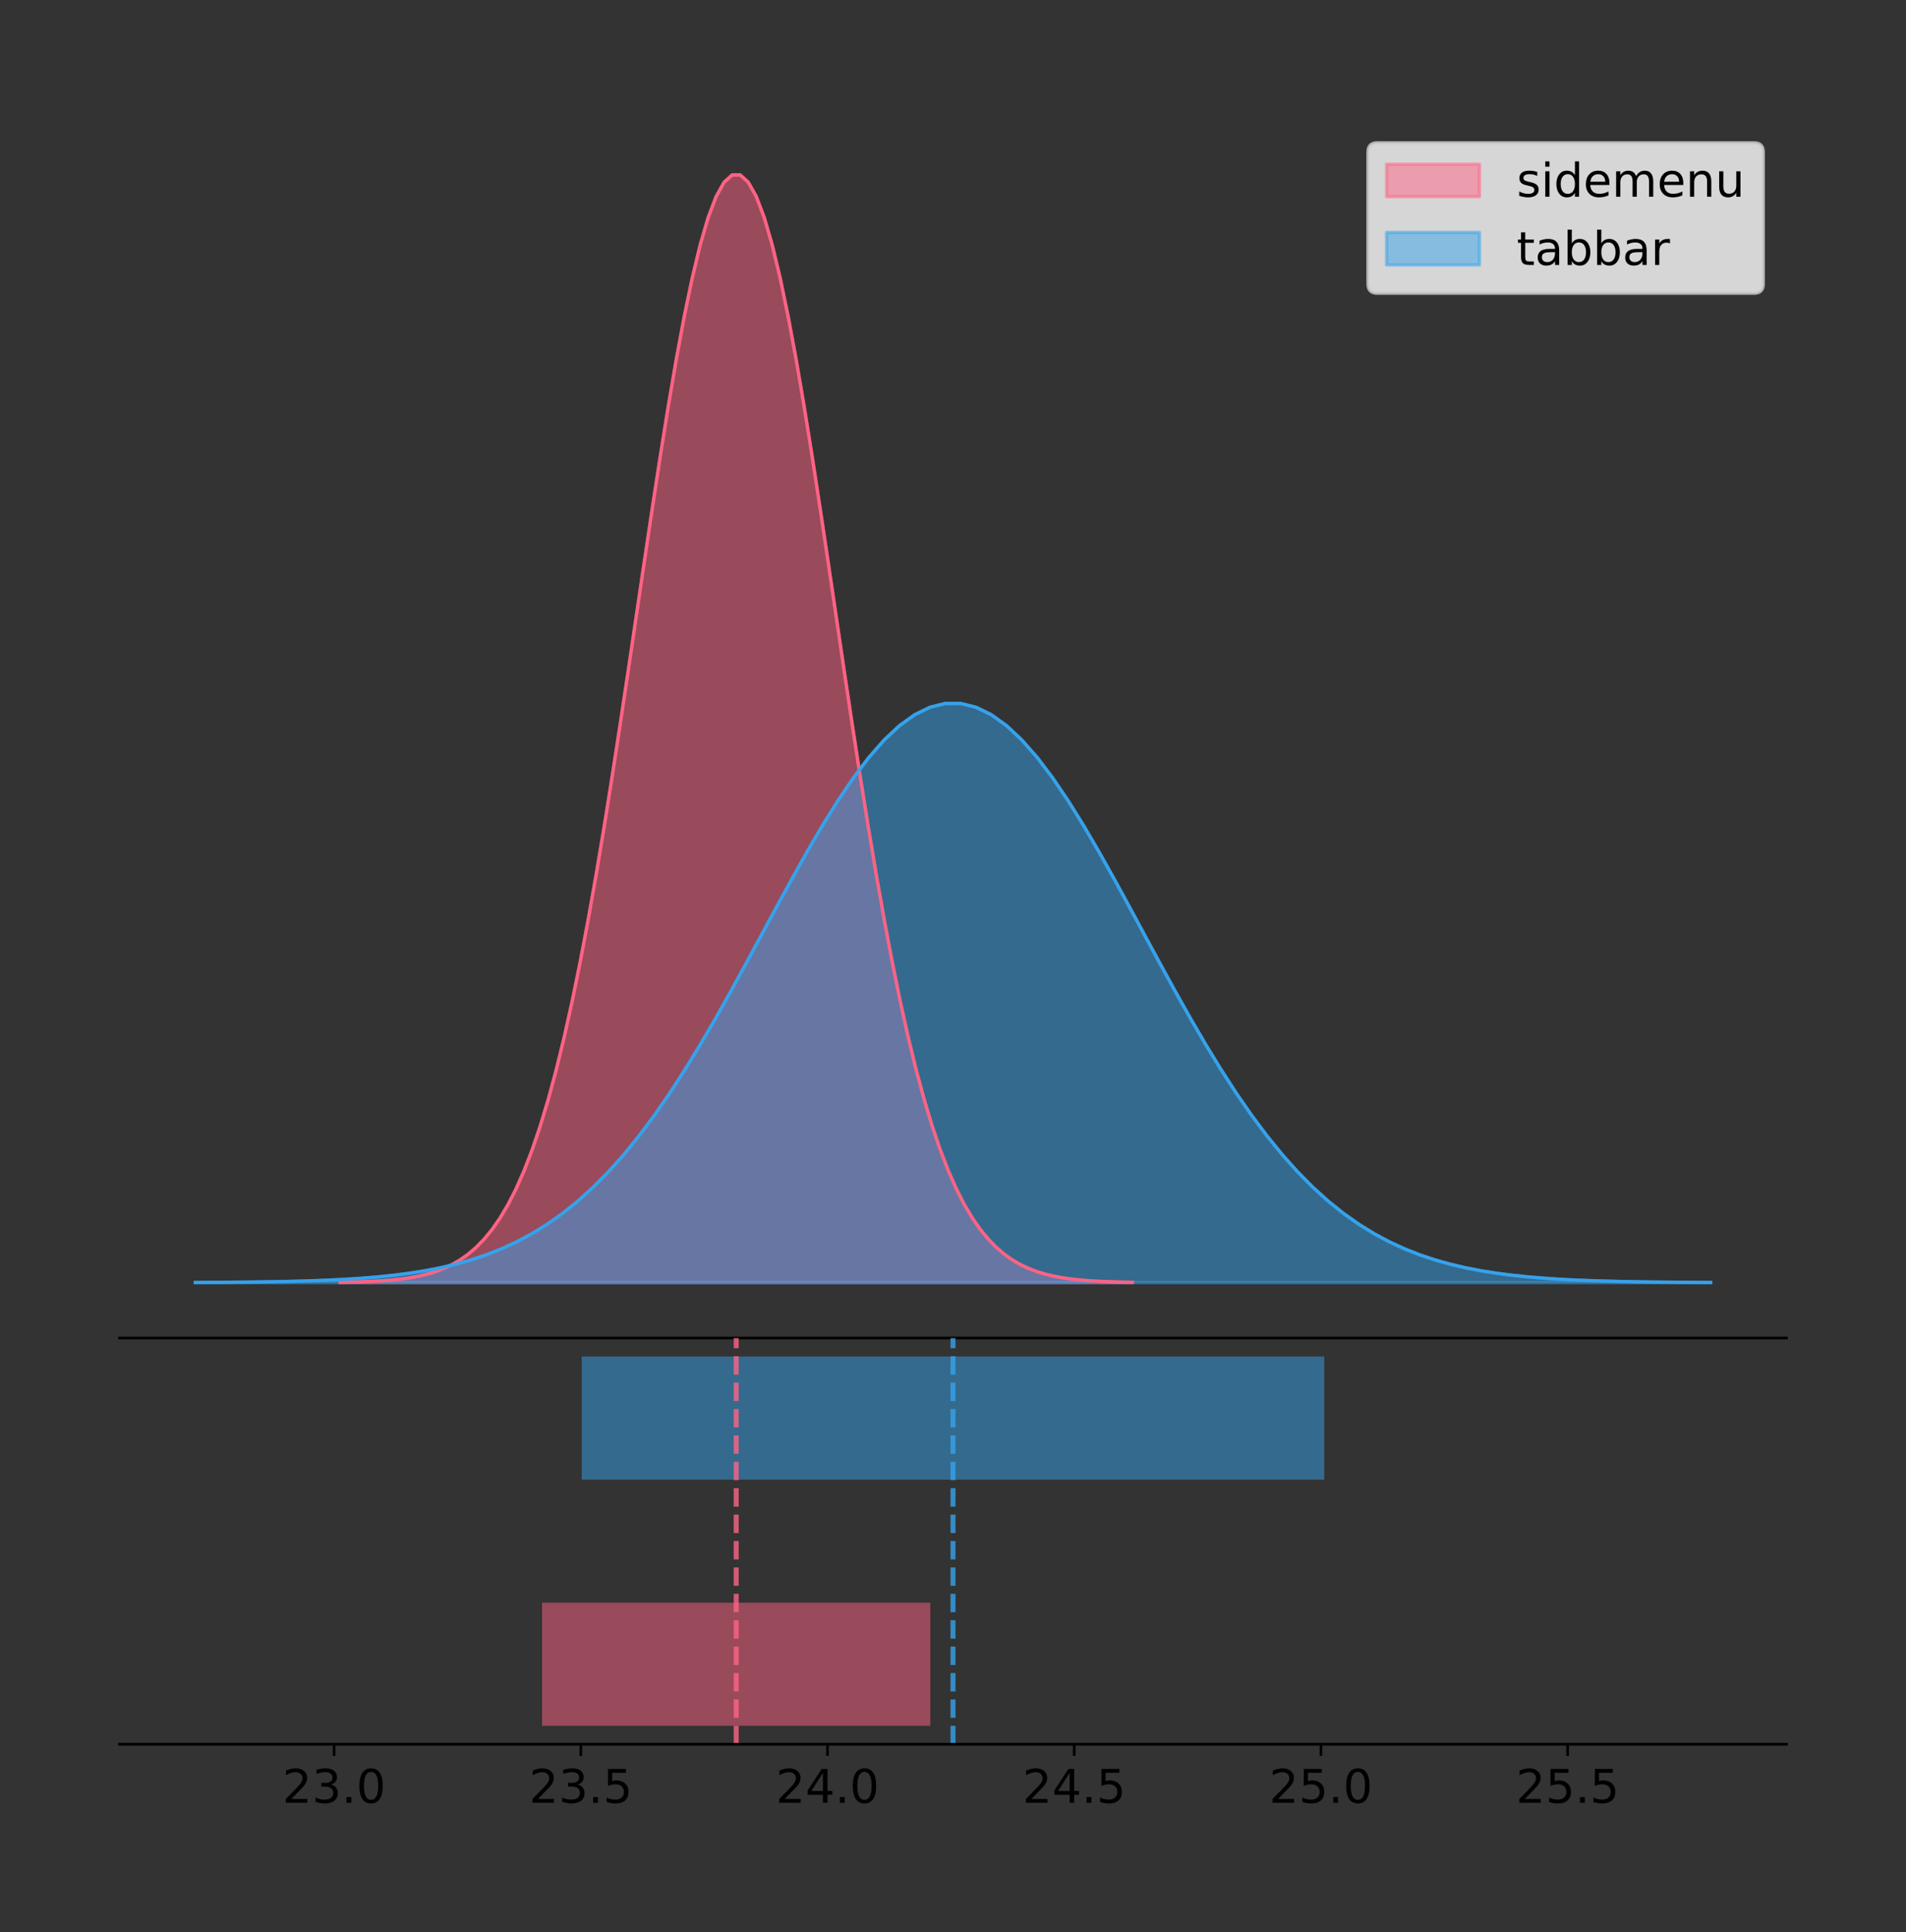 <?xml version="1.0" encoding="utf-8" standalone="no"?>
<!DOCTYPE svg PUBLIC "-//W3C//DTD SVG 1.1//EN"
  "http://www.w3.org/Graphics/SVG/1.1/DTD/svg11.dtd">
<!-- Created with matplotlib (https://matplotlib.org/) -->
<svg height="581.789pt" version="1.1" viewBox="0 0 574.2 581.789" width="574.2pt" xmlns="http://www.w3.org/2000/svg" xmlns:xlink="http://www.w3.org/1999/xlink">
 <rect x="0" y="0" width="574.2" height="581.789" fill="#333333" stroke="none"/>
 <defs>
  <style type="text/css">
*{stroke-linecap:butt;stroke-linejoin:round;}
  </style>
 </defs>
 <g id="figure_1">
  <g id="patch_1">
   <path d="M 0 581.789 
L 574.2 581.789 
L 574.2 0 
L 0 0 
z
" style="fill:none;"/>
  </g>
  <g id="axes_1">
   <g id="patch_2">
    <path d="M 36 402.93 
L 538.2 402.93 
L 538.2 36 
L 36 36 
z
" style="fill:none;"/>
   </g>
   <g id="PolyCollection_1">
    <defs>
     <path d="M 102.426 -195.538 
L 102.426 -195.65 
L 104.838 -195.692 
L 107.249 -195.749 
L 109.66 -195.825 
L 112.072 -195.925 
L 114.483 -196.058 
L 116.894 -196.23 
L 119.306 -196.455 
L 121.717 -196.744 
L 124.128 -197.115 
L 126.539 -197.585 
L 128.951 -198.179 
L 131.362 -198.923 
L 133.773 -199.848 
L 136.185 -200.99 
L 138.596 -202.39 
L 141.007 -204.093 
L 143.419 -206.151 
L 145.83 -208.617 
L 148.241 -211.552 
L 150.653 -215.017 
L 153.064 -219.078 
L 155.475 -223.801 
L 157.886 -229.25 
L 160.298 -235.488 
L 162.709 -242.572 
L 165.12 -250.552 
L 167.532 -259.468 
L 169.943 -269.344 
L 172.354 -280.192 
L 174.766 -292.002 
L 177.177 -304.744 
L 179.588 -318.365 
L 182 -332.786 
L 184.411 -347.901 
L 186.822 -363.58 
L 189.233 -379.667 
L 191.645 -395.98 
L 194.056 -412.318 
L 196.467 -428.462 
L 198.879 -444.18 
L 201.29 -459.23 
L 203.701 -473.372 
L 206.113 -486.366 
L 208.524 -497.987 
L 210.935 -508.025 
L 213.347 -516.294 
L 215.758 -522.64 
L 218.169 -526.94 
L 220.58 -529.111 
L 222.992 -529.111 
L 225.403 -526.94 
L 227.814 -522.64 
L 230.226 -516.294 
L 232.637 -508.025 
L 235.048 -497.987 
L 237.46 -486.366 
L 239.871 -473.372 
L 242.282 -459.23 
L 244.694 -444.18 
L 247.105 -428.462 
L 249.516 -412.318 
L 251.927 -395.98 
L 254.339 -379.667 
L 256.75 -363.58 
L 259.161 -347.901 
L 261.573 -332.786 
L 263.984 -318.365 
L 266.395 -304.744 
L 268.807 -292.002 
L 271.218 -280.192 
L 273.629 -269.344 
L 276.041 -259.468 
L 278.452 -250.552 
L 280.863 -242.572 
L 283.274 -235.488 
L 285.686 -229.25 
L 288.097 -223.801 
L 290.508 -219.078 
L 292.92 -215.017 
L 295.331 -211.552 
L 297.742 -208.617 
L 300.154 -206.151 
L 302.565 -204.093 
L 304.976 -202.39 
L 307.388 -200.99 
L 309.799 -199.848 
L 312.21 -198.923 
L 314.621 -198.179 
L 317.033 -197.585 
L 319.444 -197.115 
L 321.855 -196.744 
L 324.267 -196.455 
L 326.678 -196.23 
L 329.089 -196.058 
L 331.501 -195.925 
L 333.912 -195.825 
L 336.323 -195.749 
L 338.735 -195.692 
L 341.146 -195.65 
L 341.146 -195.538 
L 341.146 -195.538 
L 338.735 -195.538 
L 336.323 -195.538 
L 333.912 -195.538 
L 331.501 -195.538 
L 329.089 -195.538 
L 326.678 -195.538 
L 324.267 -195.538 
L 321.855 -195.538 
L 319.444 -195.538 
L 317.033 -195.538 
L 314.621 -195.538 
L 312.21 -195.538 
L 309.799 -195.538 
L 307.388 -195.538 
L 304.976 -195.538 
L 302.565 -195.538 
L 300.154 -195.538 
L 297.742 -195.538 
L 295.331 -195.538 
L 292.92 -195.538 
L 290.508 -195.538 
L 288.097 -195.538 
L 285.686 -195.538 
L 283.274 -195.538 
L 280.863 -195.538 
L 278.452 -195.538 
L 276.041 -195.538 
L 273.629 -195.538 
L 271.218 -195.538 
L 268.807 -195.538 
L 266.395 -195.538 
L 263.984 -195.538 
L 261.573 -195.538 
L 259.161 -195.538 
L 256.75 -195.538 
L 254.339 -195.538 
L 251.927 -195.538 
L 249.516 -195.538 
L 247.105 -195.538 
L 244.694 -195.538 
L 242.282 -195.538 
L 239.871 -195.538 
L 237.46 -195.538 
L 235.048 -195.538 
L 232.637 -195.538 
L 230.226 -195.538 
L 227.814 -195.538 
L 225.403 -195.538 
L 222.992 -195.538 
L 220.58 -195.538 
L 218.169 -195.538 
L 215.758 -195.538 
L 213.347 -195.538 
L 210.935 -195.538 
L 208.524 -195.538 
L 206.113 -195.538 
L 203.701 -195.538 
L 201.29 -195.538 
L 198.879 -195.538 
L 196.467 -195.538 
L 194.056 -195.538 
L 191.645 -195.538 
L 189.233 -195.538 
L 186.822 -195.538 
L 184.411 -195.538 
L 182 -195.538 
L 179.588 -195.538 
L 177.177 -195.538 
L 174.766 -195.538 
L 172.354 -195.538 
L 169.943 -195.538 
L 167.532 -195.538 
L 165.12 -195.538 
L 162.709 -195.538 
L 160.298 -195.538 
L 157.886 -195.538 
L 155.475 -195.538 
L 153.064 -195.538 
L 150.653 -195.538 
L 148.241 -195.538 
L 145.83 -195.538 
L 143.419 -195.538 
L 141.007 -195.538 
L 138.596 -195.538 
L 136.185 -195.538 
L 133.773 -195.538 
L 131.362 -195.538 
L 128.951 -195.538 
L 126.539 -195.538 
L 124.128 -195.538 
L 121.717 -195.538 
L 119.306 -195.538 
L 116.894 -195.538 
L 114.483 -195.538 
L 112.072 -195.538 
L 109.66 -195.538 
L 107.249 -195.538 
L 104.838 -195.538 
L 102.426 -195.538 
z
" id="m5679a14d8b" style="stroke:#ff6384;stroke-opacity:0.5;"/>
    </defs>
    <g clip-path="url(#pccbb7f3651)">
     <use style="fill:#ff6384;fill-opacity:0.5;stroke:#ff6384;stroke-opacity:0.5;" x="0" xlink:href="#m5679a14d8b" y="581.789"/>
    </g>
   </g>
   <g id="PolyCollection_2">
    <defs>
     <path d="M 58.827 -195.538 
L 58.827 -195.597 
L 63.439 -195.619 
L 68.05 -195.648 
L 72.662 -195.688 
L 77.274 -195.741 
L 81.885 -195.81 
L 86.497 -195.9 
L 91.108 -196.017 
L 95.72 -196.169 
L 100.331 -196.362 
L 104.943 -196.608 
L 109.555 -196.919 
L 114.166 -197.308 
L 118.778 -197.792 
L 123.389 -198.389 
L 128.001 -199.121 
L 132.612 -200.011 
L 137.224 -201.087 
L 141.836 -202.377 
L 146.447 -203.911 
L 151.059 -205.723 
L 155.67 -207.847 
L 160.282 -210.316 
L 164.893 -213.165 
L 169.505 -216.427 
L 174.117 -220.131 
L 178.728 -224.304 
L 183.34 -228.966 
L 187.951 -234.13 
L 192.563 -239.802 
L 197.174 -245.977 
L 201.786 -252.64 
L 206.398 -259.762 
L 211.009 -267.302 
L 215.621 -275.206 
L 220.232 -283.404 
L 224.844 -291.816 
L 229.455 -300.346 
L 234.067 -308.889 
L 238.679 -317.33 
L 243.29 -325.548 
L 247.902 -333.418 
L 252.513 -340.812 
L 257.125 -347.607 
L 261.736 -353.683 
L 266.348 -358.932 
L 270.96 -363.256 
L 275.571 -366.574 
L 280.183 -368.822 
L 284.794 -369.957 
L 289.406 -369.957 
L 294.017 -368.822 
L 298.629 -366.574 
L 303.24 -363.256 
L 307.852 -358.932 
L 312.464 -353.683 
L 317.075 -347.607 
L 321.687 -340.812 
L 326.298 -333.418 
L 330.91 -325.548 
L 335.521 -317.33 
L 340.133 -308.889 
L 344.745 -300.346 
L 349.356 -291.816 
L 353.968 -283.404 
L 358.579 -275.206 
L 363.191 -267.302 
L 367.802 -259.762 
L 372.414 -252.64 
L 377.026 -245.977 
L 381.637 -239.802 
L 386.249 -234.13 
L 390.86 -228.966 
L 395.472 -224.304 
L 400.083 -220.131 
L 404.695 -216.427 
L 409.307 -213.165 
L 413.918 -210.316 
L 418.53 -207.847 
L 423.141 -205.723 
L 427.753 -203.911 
L 432.364 -202.377 
L 436.976 -201.087 
L 441.588 -200.011 
L 446.199 -199.121 
L 450.811 -198.389 
L 455.422 -197.792 
L 460.034 -197.308 
L 464.645 -196.919 
L 469.257 -196.608 
L 473.869 -196.362 
L 478.48 -196.169 
L 483.092 -196.017 
L 487.703 -195.9 
L 492.315 -195.81 
L 496.926 -195.741 
L 501.538 -195.688 
L 506.15 -195.648 
L 510.761 -195.619 
L 515.373 -195.597 
L 515.373 -195.538 
L 515.373 -195.538 
L 510.761 -195.538 
L 506.15 -195.538 
L 501.538 -195.538 
L 496.926 -195.538 
L 492.315 -195.538 
L 487.703 -195.538 
L 483.092 -195.538 
L 478.48 -195.538 
L 473.869 -195.538 
L 469.257 -195.538 
L 464.645 -195.538 
L 460.034 -195.538 
L 455.422 -195.538 
L 450.811 -195.538 
L 446.199 -195.538 
L 441.588 -195.538 
L 436.976 -195.538 
L 432.364 -195.538 
L 427.753 -195.538 
L 423.141 -195.538 
L 418.53 -195.538 
L 413.918 -195.538 
L 409.307 -195.538 
L 404.695 -195.538 
L 400.083 -195.538 
L 395.472 -195.538 
L 390.86 -195.538 
L 386.249 -195.538 
L 381.637 -195.538 
L 377.026 -195.538 
L 372.414 -195.538 
L 367.802 -195.538 
L 363.191 -195.538 
L 358.579 -195.538 
L 353.968 -195.538 
L 349.356 -195.538 
L 344.745 -195.538 
L 340.133 -195.538 
L 335.521 -195.538 
L 330.91 -195.538 
L 326.298 -195.538 
L 321.687 -195.538 
L 317.075 -195.538 
L 312.464 -195.538 
L 307.852 -195.538 
L 303.24 -195.538 
L 298.629 -195.538 
L 294.017 -195.538 
L 289.406 -195.538 
L 284.794 -195.538 
L 280.183 -195.538 
L 275.571 -195.538 
L 270.96 -195.538 
L 266.348 -195.538 
L 261.736 -195.538 
L 257.125 -195.538 
L 252.513 -195.538 
L 247.902 -195.538 
L 243.29 -195.538 
L 238.679 -195.538 
L 234.067 -195.538 
L 229.455 -195.538 
L 224.844 -195.538 
L 220.232 -195.538 
L 215.621 -195.538 
L 211.009 -195.538 
L 206.398 -195.538 
L 201.786 -195.538 
L 197.174 -195.538 
L 192.563 -195.538 
L 187.951 -195.538 
L 183.34 -195.538 
L 178.728 -195.538 
L 174.117 -195.538 
L 169.505 -195.538 
L 164.893 -195.538 
L 160.282 -195.538 
L 155.67 -195.538 
L 151.059 -195.538 
L 146.447 -195.538 
L 141.836 -195.538 
L 137.224 -195.538 
L 132.612 -195.538 
L 128.001 -195.538 
L 123.389 -195.538 
L 118.778 -195.538 
L 114.166 -195.538 
L 109.555 -195.538 
L 104.943 -195.538 
L 100.331 -195.538 
L 95.72 -195.538 
L 91.108 -195.538 
L 86.497 -195.538 
L 81.885 -195.538 
L 77.274 -195.538 
L 72.662 -195.538 
L 68.05 -195.538 
L 63.439 -195.538 
L 58.827 -195.538 
z
" id="ma60bbd968c" style="stroke:#36a2eb;stroke-opacity:0.5;"/>
    </defs>
    <g clip-path="url(#pccbb7f3651)">
     <use style="fill:#36a2eb;fill-opacity:0.5;stroke:#36a2eb;stroke-opacity:0.5;" x="0" xlink:href="#ma60bbd968c" y="581.789"/>
    </g>
   </g>
   <g id="line2d_1">
    <path clip-path="url(#pccbb7f3651)" d="M 102.426 386.139 
L 104.838 386.097 
L 107.249 386.04 
L 109.66 385.965 
L 112.072 385.864 
L 114.483 385.732 
L 116.894 385.559 
L 119.306 385.334 
L 121.717 385.045 
L 124.128 384.675 
L 126.539 384.204 
L 128.951 383.61 
L 131.362 382.867 
L 133.773 381.941 
L 136.185 380.799 
L 138.596 379.399 
L 141.007 377.696 
L 143.419 375.639 
L 145.83 373.172 
L 148.241 370.238 
L 150.653 366.772 
L 153.064 362.711 
L 155.475 357.989 
L 157.886 352.539 
L 160.298 346.301 
L 162.709 339.217 
L 165.12 331.237 
L 167.532 322.322 
L 169.943 312.445 
L 172.354 301.597 
L 174.766 289.787 
L 177.177 277.045 
L 179.588 263.424 
L 182 249.004 
L 184.411 233.888 
L 186.822 218.209 
L 189.233 202.123 
L 191.645 185.809 
L 194.056 169.471 
L 196.467 153.327 
L 198.879 137.61 
L 201.29 122.559 
L 203.701 108.418 
L 206.113 95.423 
L 208.524 83.803 
L 210.935 73.765 
L 213.347 65.495 
L 215.758 59.15 
L 218.169 54.85 
L 220.58 52.679 
L 222.992 52.679 
L 225.403 54.85 
L 227.814 59.15 
L 230.226 65.495 
L 232.637 73.765 
L 235.048 83.803 
L 237.46 95.423 
L 239.871 108.418 
L 242.282 122.559 
L 244.694 137.61 
L 247.105 153.327 
L 249.516 169.471 
L 251.927 185.809 
L 254.339 202.123 
L 256.75 218.209 
L 259.161 233.888 
L 261.573 249.004 
L 263.984 263.424 
L 266.395 277.045 
L 268.807 289.787 
L 271.218 301.597 
L 273.629 312.445 
L 276.041 322.322 
L 278.452 331.237 
L 280.863 339.217 
L 283.274 346.301 
L 285.686 352.539 
L 288.097 357.989 
L 290.508 362.711 
L 292.92 366.772 
L 295.331 370.238 
L 297.742 373.172 
L 300.154 375.639 
L 302.565 377.696 
L 304.976 379.399 
L 307.388 380.799 
L 309.799 381.941 
L 312.21 382.867 
L 314.621 383.61 
L 317.033 384.204 
L 319.444 384.675 
L 321.855 385.045 
L 324.267 385.334 
L 326.678 385.559 
L 329.089 385.732 
L 331.501 385.864 
L 333.912 385.965 
L 336.323 386.04 
L 338.735 386.097 
L 341.146 386.139 
" style="fill:none;stroke:#ff6384;stroke-linecap:square;"/>
   </g>
   <g id="line2d_2">
    <path clip-path="url(#pccbb7f3651)" d="M 58.827 386.193 
L 63.439 386.171 
L 68.05 386.141 
L 72.662 386.101 
L 77.274 386.049 
L 81.885 385.98 
L 86.497 385.889 
L 91.108 385.772 
L 95.72 385.621 
L 100.331 385.427 
L 104.943 385.181 
L 109.555 384.87 
L 114.166 384.481 
L 118.778 383.998 
L 123.389 383.401 
L 128.001 382.669 
L 132.612 381.778 
L 137.224 380.702 
L 141.836 379.413 
L 146.447 377.878 
L 151.059 376.066 
L 155.67 373.943 
L 160.282 371.473 
L 164.893 368.624 
L 169.505 365.362 
L 174.117 361.658 
L 178.728 357.485 
L 183.34 352.824 
L 187.951 347.659 
L 192.563 341.987 
L 197.174 335.812 
L 201.786 329.149 
L 206.398 322.027 
L 211.009 314.487 
L 215.621 306.583 
L 220.232 298.385 
L 224.844 289.974 
L 229.455 281.444 
L 234.067 272.901 
L 238.679 264.459 
L 243.29 256.241 
L 247.902 248.371 
L 252.513 240.977 
L 257.125 234.183 
L 261.736 228.106 
L 266.348 222.858 
L 270.96 218.534 
L 275.571 215.216 
L 280.183 212.967 
L 284.794 211.832 
L 289.406 211.832 
L 294.017 212.967 
L 298.629 215.216 
L 303.24 218.534 
L 307.852 222.858 
L 312.464 228.106 
L 317.075 234.183 
L 321.687 240.977 
L 326.298 248.371 
L 330.91 256.241 
L 335.521 264.459 
L 340.133 272.901 
L 344.745 281.444 
L 349.356 289.974 
L 353.968 298.385 
L 358.579 306.583 
L 363.191 314.487 
L 367.802 322.027 
L 372.414 329.149 
L 377.026 335.812 
L 381.637 341.987 
L 386.249 347.659 
L 390.86 352.824 
L 395.472 357.485 
L 400.083 361.658 
L 404.695 365.362 
L 409.307 368.624 
L 413.918 371.473 
L 418.53 373.943 
L 423.141 376.066 
L 427.753 377.878 
L 432.364 379.413 
L 436.976 380.702 
L 441.588 381.778 
L 446.199 382.669 
L 450.811 383.401 
L 455.422 383.998 
L 460.034 384.481 
L 464.645 384.87 
L 469.257 385.181 
L 473.869 385.427 
L 478.48 385.621 
L 483.092 385.772 
L 487.703 385.889 
L 492.315 385.98 
L 496.926 386.049 
L 501.538 386.101 
L 506.15 386.141 
L 510.761 386.171 
L 515.373 386.193 
" style="fill:none;stroke:#36a2eb;stroke-linecap:square;"/>
   </g>
   <g id="patch_3">
    <path d="M 36 402.93 
L 538.2 402.93 
" style="fill:none;stroke:#000000;stroke-linecap:square;stroke-linejoin:miter;stroke-width:0.8;"/>
   </g>
   <g id="legend_1">
    <g id="patch_4">
     <path d="M 414.919 88.299 
L 528.4 88.299 
Q 531.2 88.299 531.2 85.499 
L 531.2 45.8 
Q 531.2 43 528.4 43 
L 414.919 43 
Q 412.119 43 412.119 45.8 
L 412.119 85.499 
Q 412.119 88.299 414.919 88.299 
z
" style="fill:#ffffff;opacity:0.8;stroke:#cccccc;stroke-linejoin:miter;"/>
    </g>
    <g id="patch_5">
     <path d="M 417.719 59.238 
L 445.719 59.238 
L 445.719 49.438 
L 417.719 49.438 
z
" style="fill:#ff6384;opacity:0.5;stroke:#ff6384;stroke-linejoin:miter;"/>
    </g>
    <g id="text_1">
     <!-- sidemenu -->
     <defs>
      <path d="M 44.281 53.078 
L 44.281 44.578 
Q 40.484 46.531 36.375 47.5 
Q 32.281 48.484 27.875 48.484 
Q 21.188 48.484 17.844 46.438 
Q 14.5 44.391 14.5 40.281 
Q 14.5 37.156 16.891 35.375 
Q 19.281 33.594 26.516 31.984 
L 29.594 31.297 
Q 39.156 29.25 43.188 25.516 
Q 47.219 21.781 47.219 15.094 
Q 47.219 7.469 41.188 3.016 
Q 35.156 -1.422 24.609 -1.422 
Q 20.219 -1.422 15.453 -0.562 
Q 10.688 0.297 5.422 2 
L 5.422 11.281 
Q 10.406 8.688 15.234 7.391 
Q 20.062 6.109 24.812 6.109 
Q 31.156 6.109 34.562 8.281 
Q 37.984 10.453 37.984 14.406 
Q 37.984 18.062 35.516 20.016 
Q 33.062 21.969 24.703 23.781 
L 21.578 24.516 
Q 13.234 26.266 9.516 29.906 
Q 5.812 33.547 5.812 39.891 
Q 5.812 47.609 11.281 51.797 
Q 16.75 56 26.812 56 
Q 31.781 56 36.172 55.266 
Q 40.578 54.547 44.281 53.078 
z
" id="DejaVuSans-115"/>
      <path d="M 9.422 54.688 
L 18.406 54.688 
L 18.406 0 
L 9.422 0 
z
M 9.422 75.984 
L 18.406 75.984 
L 18.406 64.594 
L 9.422 64.594 
z
" id="DejaVuSans-105"/>
      <path d="M 45.406 46.391 
L 45.406 75.984 
L 54.391 75.984 
L 54.391 0 
L 45.406 0 
L 45.406 8.203 
Q 42.578 3.328 38.25 0.953 
Q 33.938 -1.422 27.875 -1.422 
Q 17.969 -1.422 11.734 6.484 
Q 5.516 14.406 5.516 27.297 
Q 5.516 40.188 11.734 48.094 
Q 17.969 56 27.875 56 
Q 33.938 56 38.25 53.625 
Q 42.578 51.266 45.406 46.391 
z
M 14.797 27.297 
Q 14.797 17.391 18.875 11.75 
Q 22.953 6.109 30.078 6.109 
Q 37.203 6.109 41.297 11.75 
Q 45.406 17.391 45.406 27.297 
Q 45.406 37.203 41.297 42.844 
Q 37.203 48.484 30.078 48.484 
Q 22.953 48.484 18.875 42.844 
Q 14.797 37.203 14.797 27.297 
z
" id="DejaVuSans-100"/>
      <path d="M 56.203 29.594 
L 56.203 25.203 
L 14.891 25.203 
Q 15.484 15.922 20.484 11.062 
Q 25.484 6.203 34.422 6.203 
Q 39.594 6.203 44.453 7.469 
Q 49.312 8.734 54.109 11.281 
L 54.109 2.781 
Q 49.266 0.734 44.188 -0.344 
Q 39.109 -1.422 33.891 -1.422 
Q 20.797 -1.422 13.156 6.188 
Q 5.516 13.812 5.516 26.812 
Q 5.516 40.234 12.766 48.109 
Q 20.016 56 32.328 56 
Q 43.359 56 49.781 48.891 
Q 56.203 41.797 56.203 29.594 
z
M 47.219 32.234 
Q 47.125 39.594 43.094 43.984 
Q 39.062 48.391 32.422 48.391 
Q 24.906 48.391 20.391 44.141 
Q 15.875 39.891 15.188 32.172 
z
" id="DejaVuSans-101"/>
      <path d="M 52 44.188 
Q 55.375 50.25 60.062 53.125 
Q 64.75 56 71.094 56 
Q 79.641 56 84.281 50.016 
Q 88.922 44.047 88.922 33.016 
L 88.922 0 
L 79.891 0 
L 79.891 32.719 
Q 79.891 40.578 77.094 44.375 
Q 74.312 48.188 68.609 48.188 
Q 61.625 48.188 57.562 43.547 
Q 53.516 38.922 53.516 30.906 
L 53.516 0 
L 44.484 0 
L 44.484 32.719 
Q 44.484 40.625 41.703 44.406 
Q 38.922 48.188 33.109 48.188 
Q 26.219 48.188 22.156 43.531 
Q 18.109 38.875 18.109 30.906 
L 18.109 0 
L 9.078 0 
L 9.078 54.688 
L 18.109 54.688 
L 18.109 46.188 
Q 21.188 51.219 25.484 53.609 
Q 29.781 56 35.688 56 
Q 41.656 56 45.828 52.969 
Q 50 49.953 52 44.188 
z
" id="DejaVuSans-109"/>
      <path d="M 54.891 33.016 
L 54.891 0 
L 45.906 0 
L 45.906 32.719 
Q 45.906 40.484 42.875 44.328 
Q 39.844 48.188 33.797 48.188 
Q 26.516 48.188 22.312 43.547 
Q 18.109 38.922 18.109 30.906 
L 18.109 0 
L 9.078 0 
L 9.078 54.688 
L 18.109 54.688 
L 18.109 46.188 
Q 21.344 51.125 25.703 53.562 
Q 30.078 56 35.797 56 
Q 45.219 56 50.047 50.172 
Q 54.891 44.344 54.891 33.016 
z
" id="DejaVuSans-110"/>
      <path d="M 8.5 21.578 
L 8.5 54.688 
L 17.484 54.688 
L 17.484 21.922 
Q 17.484 14.156 20.5 10.266 
Q 23.531 6.391 29.594 6.391 
Q 36.859 6.391 41.078 11.031 
Q 45.312 15.672 45.312 23.688 
L 45.312 54.688 
L 54.297 54.688 
L 54.297 0 
L 45.312 0 
L 45.312 8.406 
Q 42.047 3.422 37.719 1 
Q 33.406 -1.422 27.688 -1.422 
Q 18.266 -1.422 13.375 4.438 
Q 8.5 10.297 8.5 21.578 
z
M 31.109 56 
z
" id="DejaVuSans-117"/>
     </defs>
     <g transform="translate(456.919 59.238)scale(0.14 -0.14)">
      <use xlink:href="#DejaVuSans-115"/>
      <use x="52.1" xlink:href="#DejaVuSans-105"/>
      <use x="79.883" xlink:href="#DejaVuSans-100"/>
      <use x="143.359" xlink:href="#DejaVuSans-101"/>
      <use x="204.883" xlink:href="#DejaVuSans-109"/>
      <use x="302.295" xlink:href="#DejaVuSans-101"/>
      <use x="363.818" xlink:href="#DejaVuSans-110"/>
      <use x="427.197" xlink:href="#DejaVuSans-117"/>
     </g>
    </g>
    <g id="patch_6">
     <path d="M 417.719 79.787 
L 445.719 79.787 
L 445.719 69.987 
L 417.719 69.987 
z
" style="fill:#36a2eb;opacity:0.5;stroke:#36a2eb;stroke-linejoin:miter;"/>
    </g>
    <g id="text_2">
     <!-- tabbar -->
     <defs>
      <path d="M 18.312 70.219 
L 18.312 54.688 
L 36.812 54.688 
L 36.812 47.703 
L 18.312 47.703 
L 18.312 18.016 
Q 18.312 11.328 20.141 9.422 
Q 21.969 7.516 27.594 7.516 
L 36.812 7.516 
L 36.812 0 
L 27.594 0 
Q 17.188 0 13.234 3.875 
Q 9.281 7.766 9.281 18.016 
L 9.281 47.703 
L 2.688 47.703 
L 2.688 54.688 
L 9.281 54.688 
L 9.281 70.219 
z
" id="DejaVuSans-116"/>
      <path d="M 34.281 27.484 
Q 23.391 27.484 19.188 25 
Q 14.984 22.516 14.984 16.5 
Q 14.984 11.719 18.141 8.906 
Q 21.297 6.109 26.703 6.109 
Q 34.188 6.109 38.703 11.406 
Q 43.219 16.703 43.219 25.484 
L 43.219 27.484 
z
M 52.203 31.203 
L 52.203 0 
L 43.219 0 
L 43.219 8.297 
Q 40.141 3.328 35.547 0.953 
Q 30.953 -1.422 24.312 -1.422 
Q 15.922 -1.422 10.953 3.297 
Q 6 8.016 6 15.922 
Q 6 25.141 12.172 29.828 
Q 18.359 34.516 30.609 34.516 
L 43.219 34.516 
L 43.219 35.406 
Q 43.219 41.609 39.141 45 
Q 35.062 48.391 27.688 48.391 
Q 23 48.391 18.547 47.266 
Q 14.109 46.141 10.016 43.891 
L 10.016 52.203 
Q 14.938 54.109 19.578 55.047 
Q 24.219 56 28.609 56 
Q 40.484 56 46.344 49.844 
Q 52.203 43.703 52.203 31.203 
z
" id="DejaVuSans-97"/>
      <path d="M 48.688 27.297 
Q 48.688 37.203 44.609 42.844 
Q 40.531 48.484 33.406 48.484 
Q 26.266 48.484 22.188 42.844 
Q 18.109 37.203 18.109 27.297 
Q 18.109 17.391 22.188 11.75 
Q 26.266 6.109 33.406 6.109 
Q 40.531 6.109 44.609 11.75 
Q 48.688 17.391 48.688 27.297 
z
M 18.109 46.391 
Q 20.953 51.266 25.266 53.625 
Q 29.594 56 35.594 56 
Q 45.562 56 51.781 48.094 
Q 58.016 40.188 58.016 27.297 
Q 58.016 14.406 51.781 6.484 
Q 45.562 -1.422 35.594 -1.422 
Q 29.594 -1.422 25.266 0.953 
Q 20.953 3.328 18.109 8.203 
L 18.109 0 
L 9.078 0 
L 9.078 75.984 
L 18.109 75.984 
z
" id="DejaVuSans-98"/>
      <path d="M 41.109 46.297 
Q 39.594 47.172 37.812 47.578 
Q 36.031 48 33.891 48 
Q 26.266 48 22.188 43.047 
Q 18.109 38.094 18.109 28.812 
L 18.109 0 
L 9.078 0 
L 9.078 54.688 
L 18.109 54.688 
L 18.109 46.188 
Q 20.953 51.172 25.484 53.578 
Q 30.031 56 36.531 56 
Q 37.453 56 38.578 55.875 
Q 39.703 55.766 41.062 55.516 
z
" id="DejaVuSans-114"/>
     </defs>
     <g transform="translate(456.919 79.787)scale(0.14 -0.14)">
      <use xlink:href="#DejaVuSans-116"/>
      <use x="39.209" xlink:href="#DejaVuSans-97"/>
      <use x="100.488" xlink:href="#DejaVuSans-98"/>
      <use x="163.965" xlink:href="#DejaVuSans-98"/>
      <use x="227.441" xlink:href="#DejaVuSans-97"/>
      <use x="288.721" xlink:href="#DejaVuSans-114"/>
     </g>
    </g>
   </g>
  </g>
  <g id="axes_2">
   <g id="patch_7">
    <path d="M 36 525.24 
L 538.2 525.24 
L 538.2 402.93 
L 36 402.93 
z
" style="fill:none;"/>
   </g>
   <g id="patch_8">
    <path clip-path="url(#p2fef911aad)" d="M 163.3 519.68 
L 280.272 519.68 
L 280.272 482.617 
L 163.3 482.617 
z
" style="fill:#ff6384;opacity:0.5;"/>
   </g>
   <g id="patch_9">
    <path clip-path="url(#p2fef911aad)" d="M 175.246 445.553 
L 398.954 445.553 
L 398.954 408.49 
L 175.246 408.49 
z
" style="fill:#36a2eb;opacity:0.5;"/>
   </g>
   <g id="matplotlib.axis_1">
    <g id="xtick_1">
     <g id="line2d_3">
      <defs>
       <path d="M 0 0 
L 0 3.5 
" id="m12ebb39bee" style="stroke:#000000;stroke-width:0.8;"/>
      </defs>
      <g>
       <use style="stroke:#000000;stroke-width:0.8;" x="100.657" xlink:href="#m12ebb39bee" y="525.24"/>
      </g>
     </g>
     <g id="text_3">
      <!-- 23.0 -->
      <defs>
       <path d="M 19.188 8.297 
L 53.609 8.297 
L 53.609 0 
L 7.328 0 
L 7.328 8.297 
Q 12.938 14.109 22.625 23.891 
Q 32.328 33.688 34.812 36.531 
Q 39.547 41.844 41.422 45.531 
Q 43.312 49.219 43.312 52.781 
Q 43.312 58.594 39.234 62.25 
Q 35.156 65.922 28.609 65.922 
Q 23.969 65.922 18.812 64.312 
Q 13.672 62.703 7.812 59.422 
L 7.812 69.391 
Q 13.766 71.781 18.938 73 
Q 24.125 74.219 28.422 74.219 
Q 39.75 74.219 46.484 68.547 
Q 53.219 62.891 53.219 53.422 
Q 53.219 48.922 51.531 44.891 
Q 49.859 40.875 45.406 35.406 
Q 44.188 33.984 37.641 27.219 
Q 31.109 20.453 19.188 8.297 
z
" id="DejaVuSans-50"/>
       <path d="M 40.578 39.312 
Q 47.656 37.797 51.625 33 
Q 55.609 28.219 55.609 21.188 
Q 55.609 10.406 48.188 4.484 
Q 40.766 -1.422 27.094 -1.422 
Q 22.516 -1.422 17.656 -0.516 
Q 12.797 0.391 7.625 2.203 
L 7.625 11.719 
Q 11.719 9.328 16.594 8.109 
Q 21.484 6.891 26.812 6.891 
Q 36.078 6.891 40.938 10.547 
Q 45.797 14.203 45.797 21.188 
Q 45.797 27.641 41.281 31.266 
Q 36.766 34.906 28.719 34.906 
L 20.219 34.906 
L 20.219 43.016 
L 29.109 43.016 
Q 36.375 43.016 40.234 45.922 
Q 44.094 48.828 44.094 54.297 
Q 44.094 59.906 40.109 62.906 
Q 36.141 65.922 28.719 65.922 
Q 24.656 65.922 20.016 65.031 
Q 15.375 64.156 9.812 62.312 
L 9.812 71.094 
Q 15.438 72.656 20.344 73.438 
Q 25.25 74.219 29.594 74.219 
Q 40.828 74.219 47.359 69.109 
Q 53.906 64.016 53.906 55.328 
Q 53.906 49.266 50.438 45.094 
Q 46.969 40.922 40.578 39.312 
z
" id="DejaVuSans-51"/>
       <path d="M 10.688 12.406 
L 21 12.406 
L 21 0 
L 10.688 0 
z
" id="DejaVuSans-46"/>
       <path d="M 31.781 66.406 
Q 24.172 66.406 20.328 58.906 
Q 16.5 51.422 16.5 36.375 
Q 16.5 21.391 20.328 13.891 
Q 24.172 6.391 31.781 6.391 
Q 39.453 6.391 43.281 13.891 
Q 47.125 21.391 47.125 36.375 
Q 47.125 51.422 43.281 58.906 
Q 39.453 66.406 31.781 66.406 
z
M 31.781 74.219 
Q 44.047 74.219 50.516 64.516 
Q 56.984 54.828 56.984 36.375 
Q 56.984 17.969 50.516 8.266 
Q 44.047 -1.422 31.781 -1.422 
Q 19.531 -1.422 13.062 8.266 
Q 6.594 17.969 6.594 36.375 
Q 6.594 54.828 13.062 64.516 
Q 19.531 74.219 31.781 74.219 
z
" id="DejaVuSans-48"/>
      </defs>
      <g transform="translate(85.071 542.878)scale(0.14 -0.14)">
       <use xlink:href="#DejaVuSans-50"/>
       <use x="63.623" xlink:href="#DejaVuSans-51"/>
       <use x="127.246" xlink:href="#DejaVuSans-46"/>
       <use x="159.033" xlink:href="#DejaVuSans-48"/>
      </g>
     </g>
    </g>
    <g id="xtick_2">
     <g id="line2d_4">
      <g>
       <use style="stroke:#000000;stroke-width:0.8;" x="174.978" xlink:href="#m12ebb39bee" y="525.24"/>
      </g>
     </g>
     <g id="text_4">
      <!-- 23.5 -->
      <defs>
       <path d="M 10.797 72.906 
L 49.516 72.906 
L 49.516 64.594 
L 19.828 64.594 
L 19.828 46.734 
Q 21.969 47.469 24.109 47.828 
Q 26.266 48.188 28.422 48.188 
Q 40.625 48.188 47.75 41.5 
Q 54.891 34.812 54.891 23.391 
Q 54.891 11.625 47.562 5.094 
Q 40.234 -1.422 26.906 -1.422 
Q 22.312 -1.422 17.547 -0.641 
Q 12.797 0.141 7.719 1.703 
L 7.719 11.625 
Q 12.109 9.234 16.797 8.062 
Q 21.484 6.891 26.703 6.891 
Q 35.156 6.891 40.078 11.328 
Q 45.016 15.766 45.016 23.391 
Q 45.016 31 40.078 35.438 
Q 35.156 39.891 26.703 39.891 
Q 22.75 39.891 18.812 39.016 
Q 14.891 38.141 10.797 36.281 
z
" id="DejaVuSans-53"/>
      </defs>
      <g transform="translate(159.392 542.878)scale(0.14 -0.14)">
       <use xlink:href="#DejaVuSans-50"/>
       <use x="63.623" xlink:href="#DejaVuSans-51"/>
       <use x="127.246" xlink:href="#DejaVuSans-46"/>
       <use x="159.033" xlink:href="#DejaVuSans-53"/>
      </g>
     </g>
    </g>
    <g id="xtick_3">
     <g id="line2d_5">
      <g>
       <use style="stroke:#000000;stroke-width:0.8;" x="249.3" xlink:href="#m12ebb39bee" y="525.24"/>
      </g>
     </g>
     <g id="text_5">
      <!-- 24.0 -->
      <defs>
       <path d="M 37.797 64.312 
L 12.891 25.391 
L 37.797 25.391 
z
M 35.203 72.906 
L 47.609 72.906 
L 47.609 25.391 
L 58.016 25.391 
L 58.016 17.188 
L 47.609 17.188 
L 47.609 0 
L 37.797 0 
L 37.797 17.188 
L 4.891 17.188 
L 4.891 26.703 
z
" id="DejaVuSans-52"/>
      </defs>
      <g transform="translate(233.714 542.878)scale(0.14 -0.14)">
       <use xlink:href="#DejaVuSans-50"/>
       <use x="63.623" xlink:href="#DejaVuSans-52"/>
       <use x="127.246" xlink:href="#DejaVuSans-46"/>
       <use x="159.033" xlink:href="#DejaVuSans-48"/>
      </g>
     </g>
    </g>
    <g id="xtick_4">
     <g id="line2d_6">
      <g>
       <use style="stroke:#000000;stroke-width:0.8;" x="323.622" xlink:href="#m12ebb39bee" y="525.24"/>
      </g>
     </g>
     <g id="text_6">
      <!-- 24.5 -->
      <g transform="translate(308.036 542.878)scale(0.14 -0.14)">
       <use xlink:href="#DejaVuSans-50"/>
       <use x="63.623" xlink:href="#DejaVuSans-52"/>
       <use x="127.246" xlink:href="#DejaVuSans-46"/>
       <use x="159.033" xlink:href="#DejaVuSans-53"/>
      </g>
     </g>
    </g>
    <g id="xtick_5">
     <g id="line2d_7">
      <g>
       <use style="stroke:#000000;stroke-width:0.8;" x="397.943" xlink:href="#m12ebb39bee" y="525.24"/>
      </g>
     </g>
     <g id="text_7">
      <!-- 25.0 -->
      <g transform="translate(382.357 542.878)scale(0.14 -0.14)">
       <use xlink:href="#DejaVuSans-50"/>
       <use x="63.623" xlink:href="#DejaVuSans-53"/>
       <use x="127.246" xlink:href="#DejaVuSans-46"/>
       <use x="159.033" xlink:href="#DejaVuSans-48"/>
      </g>
     </g>
    </g>
    <g id="xtick_6">
     <g id="line2d_8">
      <g>
       <use style="stroke:#000000;stroke-width:0.8;" x="472.265" xlink:href="#m12ebb39bee" y="525.24"/>
      </g>
     </g>
     <g id="text_8">
      <!-- 25.5 -->
      <g transform="translate(456.679 542.878)scale(0.14 -0.14)">
       <use xlink:href="#DejaVuSans-50"/>
       <use x="63.623" xlink:href="#DejaVuSans-53"/>
       <use x="127.246" xlink:href="#DejaVuSans-46"/>
       <use x="159.033" xlink:href="#DejaVuSans-53"/>
      </g>
     </g>
    </g>
   </g>
   <g id="line2d_9">
    <path clip-path="url(#p2fef911aad)" d="M 221.786 525.24 
L 221.786 402.93 
" style="fill:none;stroke:#ff6384;stroke-dasharray:5.55,2.4;stroke-dashoffset:0;stroke-opacity:0.8;stroke-width:1.5;"/>
   </g>
   <g id="line2d_10">
    <path clip-path="url(#p2fef911aad)" d="M 287.1 525.24 
L 287.1 402.93 
" style="fill:none;stroke:#36a2eb;stroke-dasharray:5.55,2.4;stroke-dashoffset:0;stroke-opacity:0.8;stroke-width:1.5;"/>
   </g>
   <g id="patch_10">
    <path d="M 36 525.24 
L 538.2 525.24 
" style="fill:none;stroke:#000000;stroke-linecap:square;stroke-linejoin:miter;stroke-width:0.8;"/>
   </g>
  </g>
 </g>
 <defs>
  <clipPath id="pccbb7f3651">
   <rect height="366.93" width="502.2" x="36" y="36"/>
  </clipPath>
  <clipPath id="p2fef911aad">
   <rect height="122.31" width="502.2" x="36" y="402.93"/>
  </clipPath>
 </defs>
</svg>
